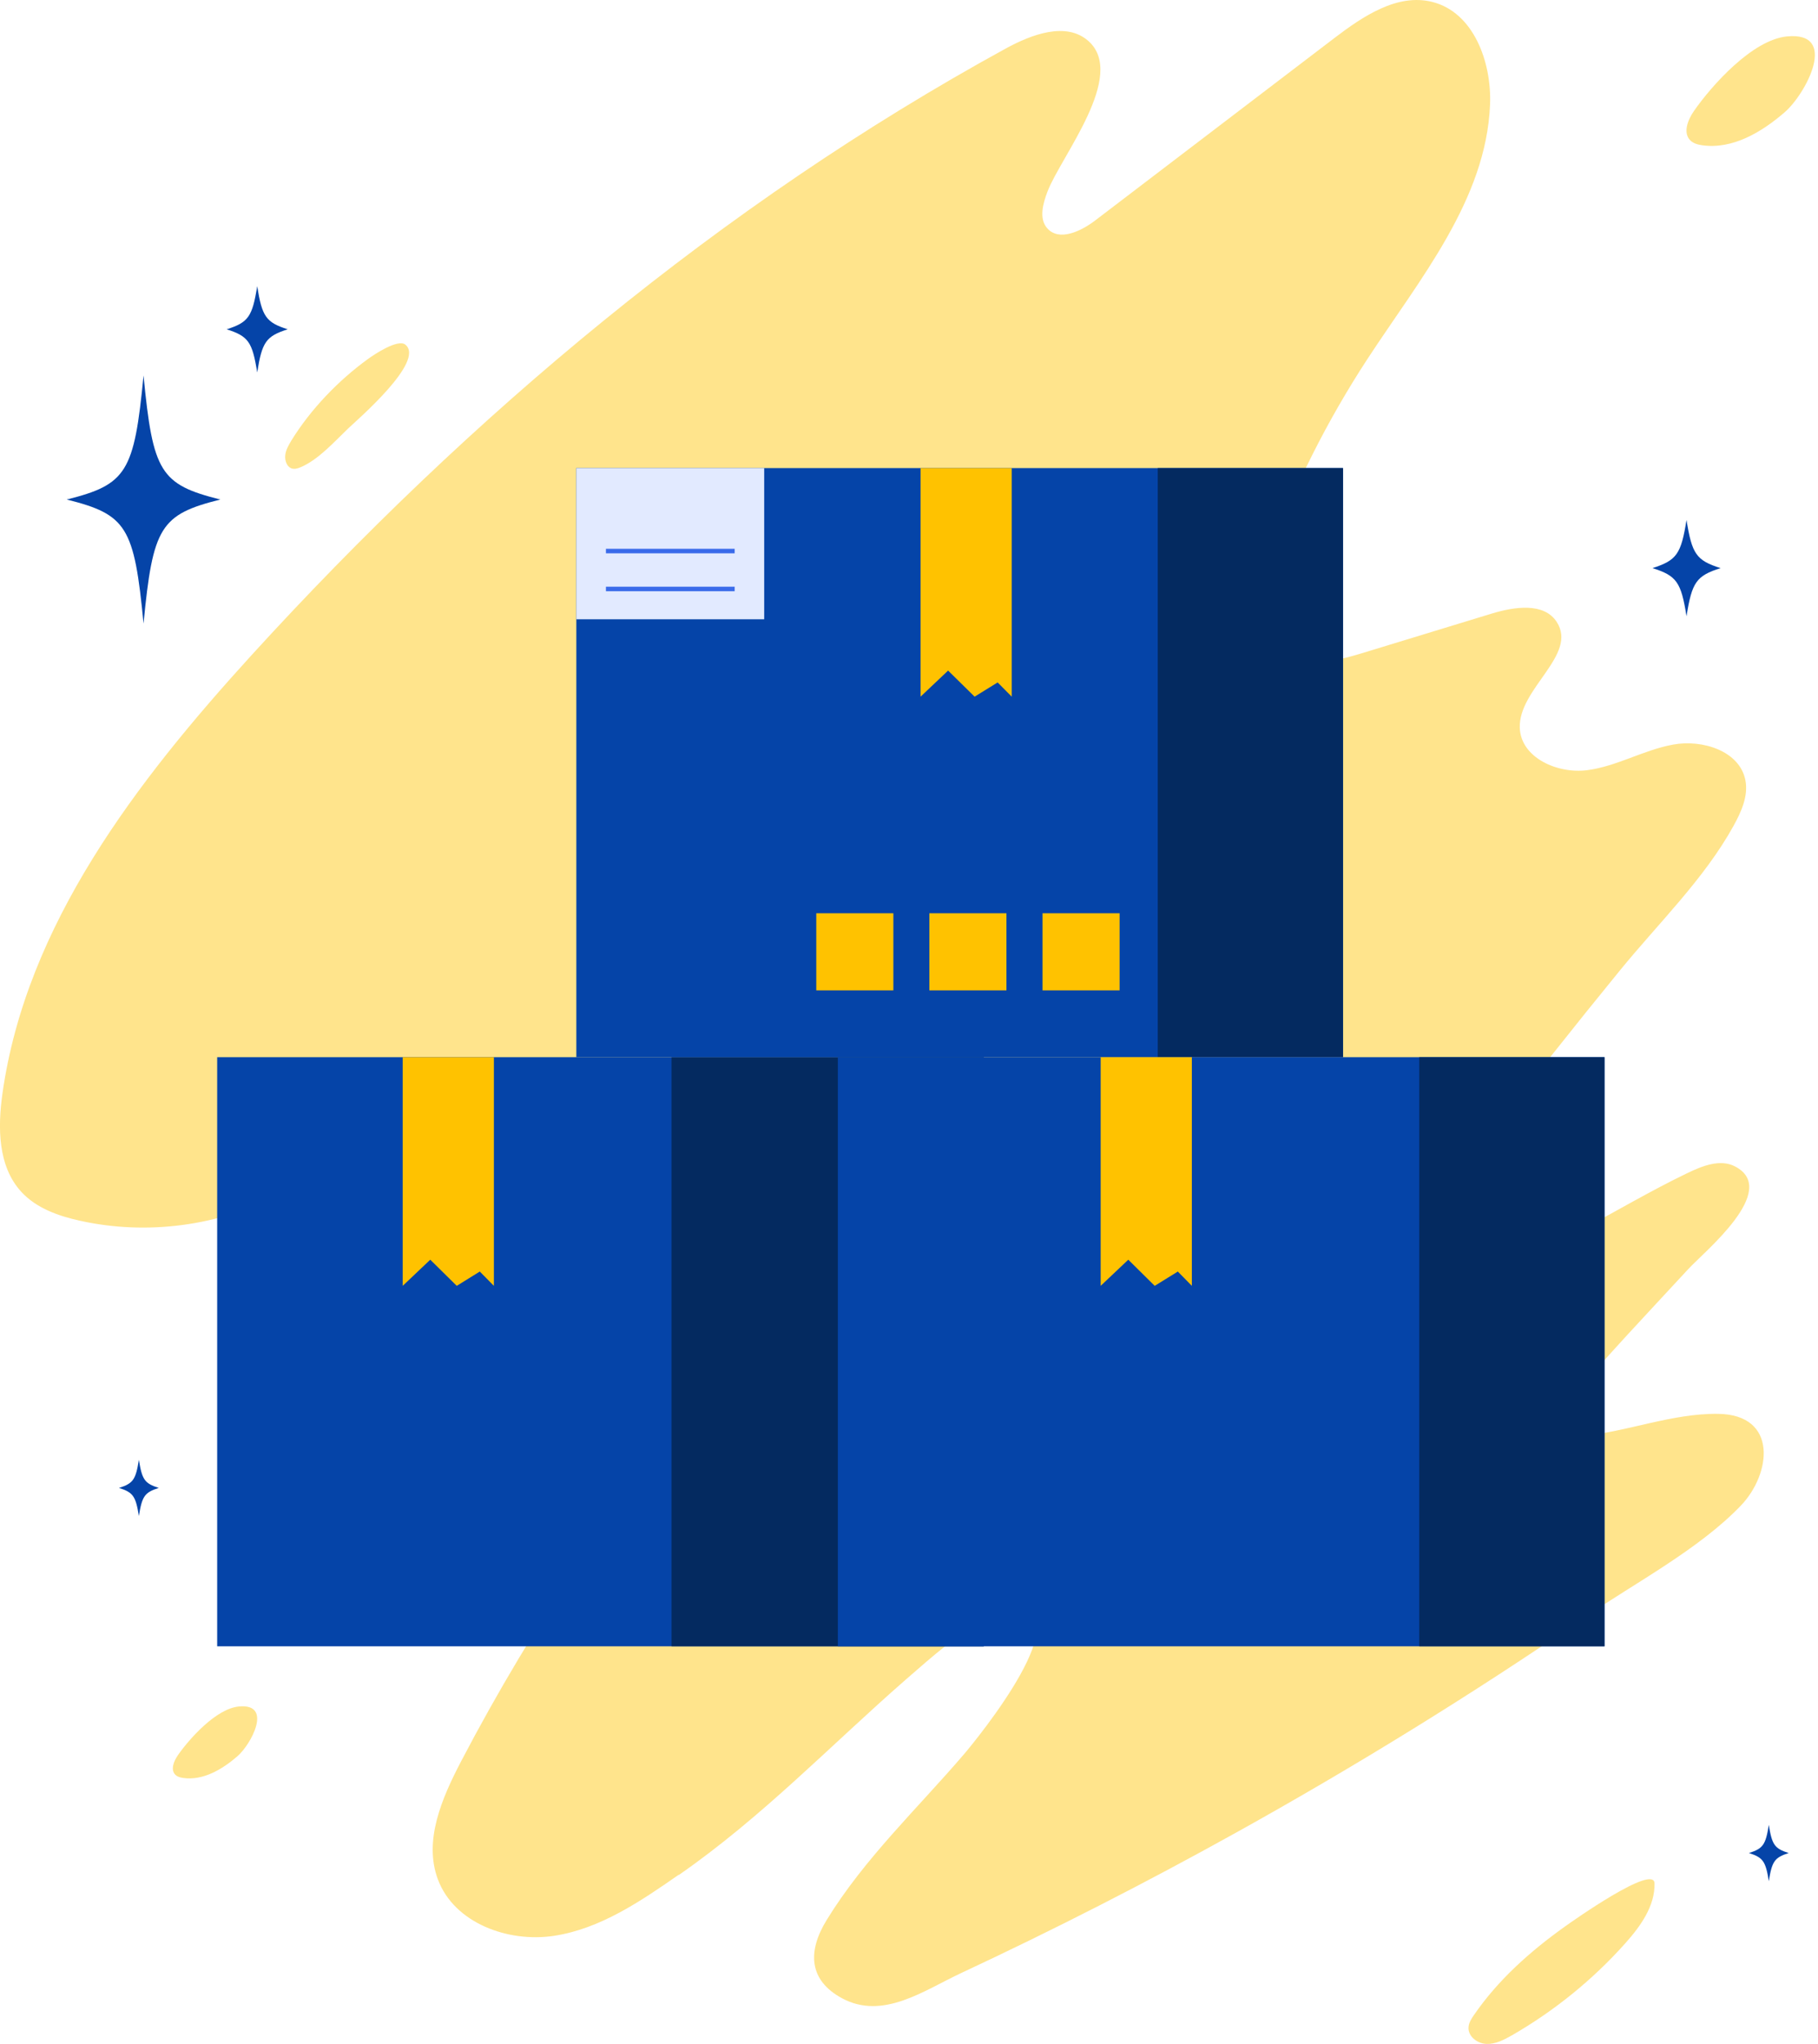 <svg width="258" height="290" viewBox="0 0 258 290" fill="none" xmlns="http://www.w3.org/2000/svg">
<g clip-path="url(#clip0_1078_2135)">
<path d="M41.3 62.59C40.93 63.2 40.56 63.85 40.48 64.59C40.4 65.33 40.7 66.17 41.31 66.43C41.73 66.61 42.21 66.48 42.63 66.3C45.14 65.26 47.41 62.71 49.43 60.77C50.74 59.52 60.39 51.24 57.53 48.9C56.47 48.04 53.13 50.27 52.18 50.96C48.07 53.95 44.1 58.02 41.3 62.58V62.59Z" fill="#FFE48C"/>
<path d="M209.16 285.9C208.79 286.44 208.42 287.02 208.4 287.67C208.35 288.94 209.67 289.93 210.95 289.98C212.22 290.03 213.42 289.41 214.53 288.78C220.55 285.32 226.01 280.9 230.63 275.73C232.79 273.31 234.87 270.45 234.8 267.21C234.74 264.38 223.25 272.49 222.01 273.38C217.13 276.87 212.58 280.92 209.17 285.89H209.16V285.9Z" fill="#FFE48C"/>
<path d="M240.4 15.739C239.52 16.999 238.79 18.869 239.9 19.939C240.34 20.359 240.97 20.529 241.57 20.609C245.87 21.219 250 18.759 253.28 15.919C256.26 13.339 261.03 4.439 253.59 5.169C248.7 5.649 242.95 12.079 240.4 15.739Z" fill="#FFE48C"/>
<path d="M25.23 249.05C24.65 249.88 24.17 251.1 24.9 251.81C25.19 252.09 25.6 252.19 26 252.25C28.82 252.65 31.54 251.03 33.69 249.17C35.65 247.48 38.78 241.63 33.89 242.11C30.68 242.42 26.9 246.65 25.22 249.05H25.23Z" fill="#FFE48C"/>
<path d="M96.33 266.02C108.16 257.8 117.76 247.72 128.51 238.32C132.24 235.06 135.99 231.78 140.25 229.25C141.22 228.67 142.27 228.12 143.41 228.09C154.12 227.84 138.53 246.86 136.82 248.86C130.19 256.6 122.67 263.67 117.31 272.41C114.56 276.89 114.79 280.96 119.49 283.5C125.29 286.63 131.1 282.41 136.33 279.96C149.57 273.78 162.58 267.13 175.35 260.04C192.34 250.61 208.9 240.38 224.94 229.42C232.02 224.58 241.1 219.81 247.04 213.62C251.4 209.08 252.34 200.7 243.82 200.59C237.18 200.5 230.8 203.21 224.18 203.77C223.23 203.85 222.15 203.84 221.51 203.14C220.45 201.99 221.46 200.17 222.47 198.97C227.95 192.45 233.84 186.28 239.62 180.02C241.84 177.61 252.65 168.84 246.23 165.49C244.13 164.39 241.58 165.41 239.45 166.44C229.16 171.39 218.68 178.7 207.73 181.74C206.79 182 205.79 182.25 204.84 181.98C202.34 181.28 202.12 177.8 202.86 175.31C204.37 170.24 207.63 165.91 210.85 161.71C217.09 153.59 223.45 145.56 229.93 137.63C235.34 131 241.84 124.71 245.99 117.21C247.1 115.21 248.13 112.95 247.7 110.71C246.9 106.55 241.61 104.87 237.43 105.64C233.25 106.4 229.46 108.72 225.25 109.27C221.04 109.82 215.84 107.51 215.68 103.28C215.47 97.68 223.98 92.91 220.91 88.22C219.09 85.44 214.9 86.08 211.71 87.05C205.55 88.93 199.39 90.81 193.23 92.69C189.03 93.97 183.9 95.07 180.69 92.07C177.27 88.88 178.4 83.29 180.01 78.9C183.61 69.1 188.33 59.7 194.04 50.96C201.46 39.61 210.91 28.37 211.46 14.83C211.7 8.8 209.12 1.74 203.25 0.27C198.28 -0.97 193.42 2.31 189.34 5.42C178.03 14.04 166.73 22.66 155.42 31.28C153.4 32.82 150.3 34.29 148.62 32.39C147.41 31.02 148 28.9 148.65 27.19C150.54 22.21 159.96 10.71 154.46 5.82C151.32 3.03 146.41 4.87 142.72 6.89C102.36 28.99 66.67 59 35.68 92.97C19.39 110.86 3.73 131.17 0.35 155.13C-0.34 160 -0.3 165.51 3.05 169.12C5.17 171.41 8.28 172.52 11.34 173.19C20.85 175.3 31.08 173.95 39.71 169.44C44.79 166.79 48.54 162.95 54.14 160.98C56 160.33 58.28 159.89 59.78 161.17C60.85 162.09 61.16 163.67 60.88 165.05C59.77 170.45 55.18 175.35 51.95 179.59C48.02 184.76 44.51 191.4 46.77 197.48C48.69 202.64 54.36 205.63 59.86 206.04C64.78 206.41 71.84 205.48 76.09 202.84C80.51 200.09 83.38 197.01 88.89 195.92C91.35 195.44 94.39 195.56 95.73 197.67C99.48 203.62 85.49 216.94 82.53 221.3C76.29 230.5 70.58 240.06 65.43 249.9C62.71 255.11 60.08 261.16 62.15 266.66C64.47 272.84 72.11 275.65 78.66 274.64C85.2 273.63 90.89 269.76 96.32 265.98V266.02H96.33Z" fill="#FFE48C"/>
<path d="M40.83 46.72C37.76 47.7 37.19 48.5 36.5 52.84C35.81 48.5 35.24 47.7 32.17 46.72C35.24 45.74 35.81 44.94 36.5 40.6C37.19 44.94 37.76 45.74 40.83 46.72Z" fill="#0544A8"/>
<path d="M253.84 262.899C251.84 263.539 251.47 264.059 251.02 266.889C250.57 264.059 250.2 263.539 248.2 262.899C250.2 262.259 250.57 261.739 251.02 258.909C251.47 261.739 251.84 262.259 253.84 262.899Z" fill="#0544A8"/>
<path d="M22.53 211.099C20.53 211.739 20.16 212.259 19.71 215.089C19.26 212.259 18.89 211.739 16.89 211.099C18.89 210.459 19.26 209.939 19.71 207.109C20.16 209.939 20.53 210.459 22.53 211.099Z" fill="#0544A8"/>
<path d="M244.17 80.6C240.74 81.7 240.11 82.579 239.34 87.43C238.57 82.579 237.94 81.689 234.51 80.6C237.94 79.499 238.57 78.62 239.34 73.769C240.11 78.62 240.74 79.51 244.17 80.6Z" fill="#0544A8"/>
<path d="M31.27 70.87C22.77 72.999 21.69 74.73 20.37 88.469C19.05 74.73 17.98 72.999 9.47 70.87C17.97 68.74 19.05 67.01 20.37 53.27C21.69 67.01 22.76 68.74 31.27 70.87Z" fill="#0544A8"/>
<path d="M139.62 149.99H30.82V233.57H139.62V149.99Z" fill="#0544A8"/>
<path d="M139.61 149.99H95.3V233.57H139.61V149.99Z" fill="#042A60"/>
<path d="M70.09 182.43L68.09 180.4L64.82 182.43L61.06 178.72L57.15 182.43V149.99H70.09V182.43Z" fill="#FFC200"/>
<path d="M190.59 66.41H81.79V149.99H190.59V66.41Z" fill="#0544A8"/>
<path d="M108.45 66.41H81.79V87.86H108.45V66.41Z" fill="#E2EAFF"/>
<path d="M104.26 83.24H85.99V83.88H104.26V83.24Z" fill="#3A6BEA"/>
<path d="M104.26 77.86H85.99V78.5H104.26V77.86Z" fill="#3A6BEA"/>
<path d="M190.59 66.41H164.3V149.99H190.59V66.41Z" fill="#042A60"/>
<path d="M143.58 98.84L141.58 96.82L138.31 98.84L134.55 95.14L130.64 98.84V66.41H143.58V98.84Z" fill="#FFC200"/>
<path d="M126.78 129.57H115.84V140.51H126.78V129.57Z" fill="#FFC200"/>
<path d="M142.83 129.57H131.89V140.51H142.83V129.57Z" fill="#FFC200"/>
<path d="M158.89 129.57H147.95V140.51H158.89V129.57Z" fill="#FFC200"/>
<path d="M227.7 149.99H118.9V233.57H227.7V149.99Z" fill="#0544A8"/>
<path d="M227.7 149.99H201.41V233.57H227.7V149.99Z" fill="#042A60"/>
<path d="M169.14 182.43L167.15 180.4L163.87 182.43L160.12 178.72L156.2 182.43V149.99H169.14V182.43Z" fill="#FFC200"/>
</g>
<defs>
<clipPath id="clip0_1078_2135">
<rect width="257.56" height="289.98" fill="white"/>
</clipPath>
</defs>
</svg>
